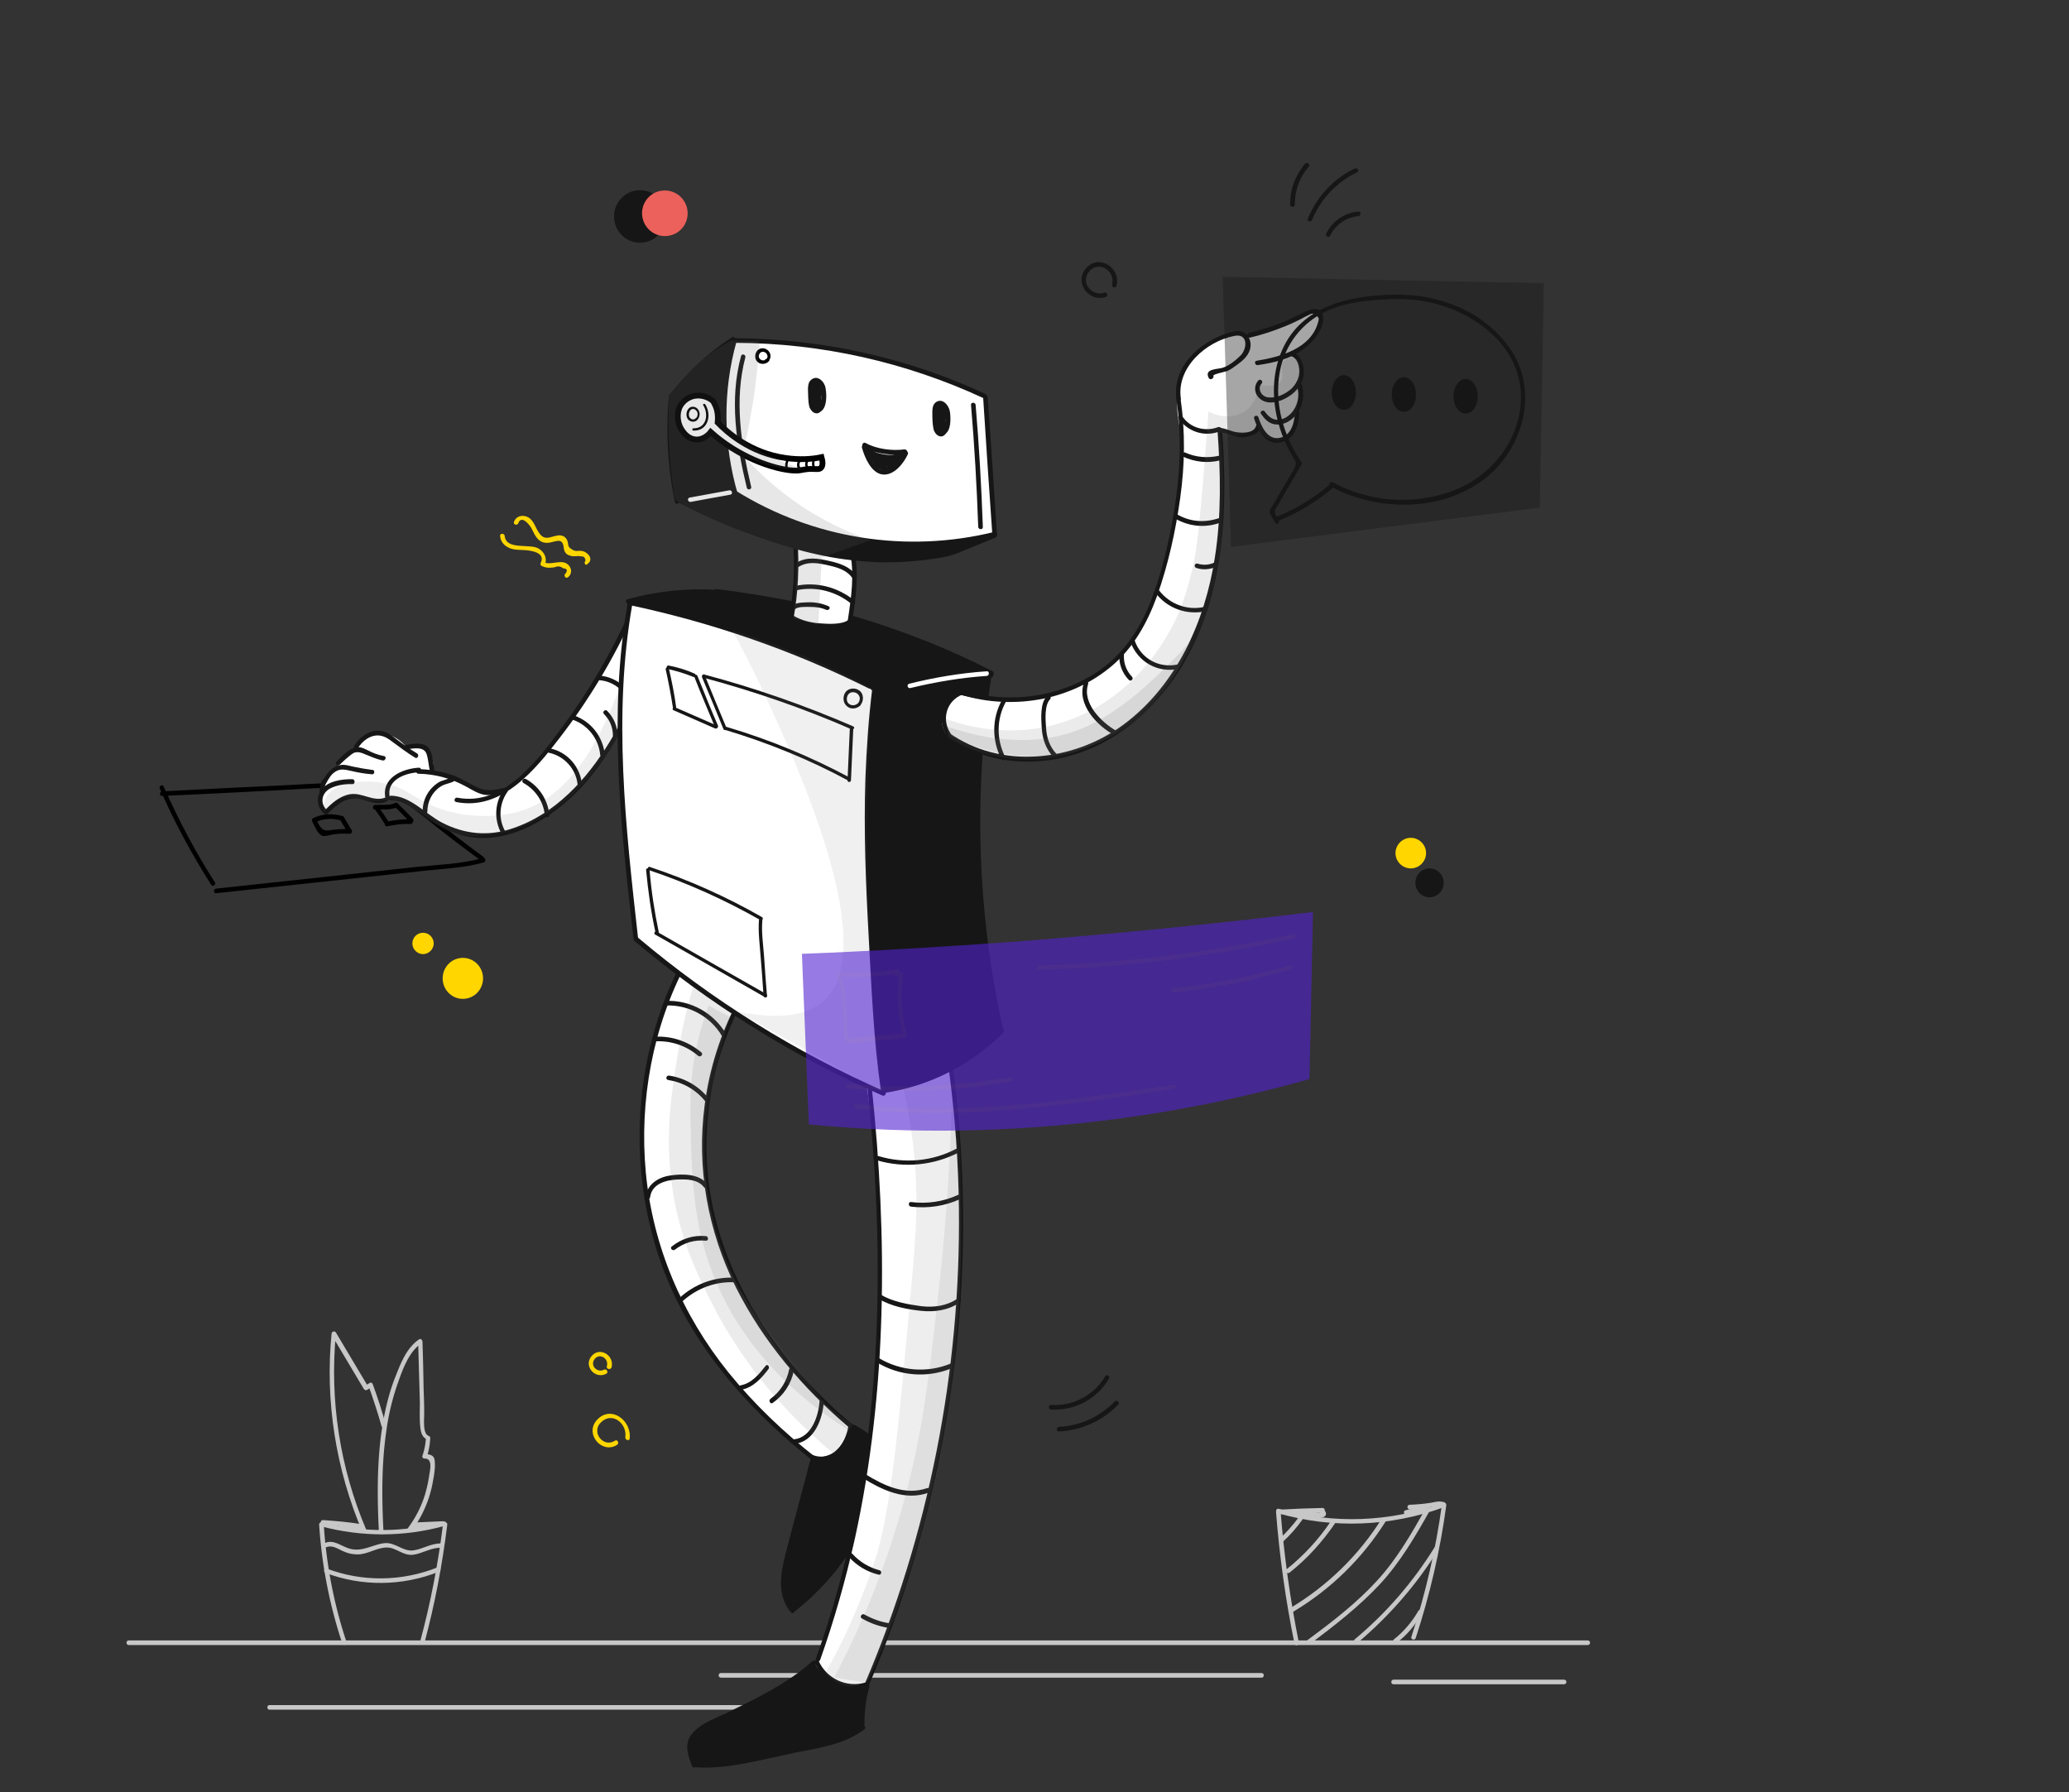 <svg version="1.1" id="Слой_1" xmlns="http://www.w3.org/2000/svg" x="0" y="0" viewBox="0 0 717 621" xml:space="preserve"><rect x="0" y="0" width="717" height="621" fill="#333333" stroke="none"/><style>.st0{fill:#c7c7c7}.st1{fill:#ffd600}.st2{fill:#161616}.st4{fill:#fff}.st5,.st6{opacity:.13;fill:#666;enable-background:new}.st6{opacity:.11}.st12,.st13{opacity:.3}.st13{fill:#ffd600;enable-background:new}</style><path class="st0" d="M550.2 570H44.6c-1 0-1-1.6 0-1.6h505.6c1.1 0 1.1 1.6 0 1.6zm-113 11.3H249.8c-1 0-1-1.6 0-1.6h187.4c1 0 1 1.6 0 1.6zm-163.4 11.1H93.4c-1 0-1-1.6 0-1.6h180.4c1 .1 1 1.6 0 1.6zm268.2-8.8h-59.1c-1 0-1-1.6 0-1.6H542c1.1 0 1.1 1.6 0 1.6zm-40.8-62c-2.1 15.6-5.7 31.1-10.6 46-.3.9-1.8.5-1.5-.4 4.9-15 8.5-30.4 10.6-46 .1-1 1.6-.6 1.5.4z"/><path class="st0" d="M500.5 522.2c-18.5 6.8-38.8 7.6-57.7 2.1-1-.3-.6-1.8.4-1.5 18.7 5.4 38.6 4.7 56.9-2.1 1-.3 1.4 1.2.4 1.5z"/><path class="st0" d="M443.8 523.9c1.2 15.2 3.3 30.3 6.3 45.2.2 1-1.3 1.4-1.5.4-3.1-15.1-5.2-30.3-6.4-45.6 0-1 1.5-1 1.6 0zM500 522c-1.8-.6-3.8.2-5.6.5-2 .3-3.9.4-5.9.5-1 0-1-1.6 0-1.6 2.5-.1 4.9-.3 7.4-.7 1.6-.3 3-.7 4.5-.2 1 .3.6 1.8-.4 1.5z"/><path class="st0" d="M458.4 524.1c-5.1.1-10.2.3-15.2.6-1 .1-1-1.5 0-1.6 5.1-.3 10.1-.5 15.2-.6.9 0 .9 1.6 0 1.6zm35.4-.8c-2.1.5-4.3 1-6.3 1.5-1 .3-1.4-1.3-.4-1.5 2.1-.5 4.3-1 6.3-1.5 1-.2 1.4 1.3.4 1.5z"/><path class="st0" d="M458.4 523.1c1.2.3 1.6 1.9.4 2.5-1.1.5-3.5-.1-4.7-.2-1.8-.1-3.6-.3-5.4-.4-1-.1-1-1.6 0-1.6 1.7.1 3.4.2 5 .4.8.1 1.6.1 2.3.2.4.1.8.1 1.1.1.7-.2.9 0 .8.6-.9-.3-.5-1.8.5-1.6zm34.4 35.9c-2.2 3.9-5.1 7.4-8.6 10.1-.8.6-1.9-.5-1.1-1.1 3.4-2.7 6.2-6 8.4-9.8.4-.9 1.7-.1 1.3.8zm5.6-22c-7.5 12.1-16.9 22.9-27.8 32.1-.8.6-1.9-.5-1.1-1.1 10.8-9 20.1-19.7 27.6-31.8.5-.8 1.8-.1 1.3.8zm-2.9-13.6c-5 8.9-10.2 17.8-17.1 25.3-7.3 7.9-16 14.6-24.5 21-.8.6-1.6-.8-.8-1.4 8.5-6.3 17.1-12.9 24.2-20.7 6.8-7.4 11.9-16.3 16.8-25 .6-.8 1.9 0 1.4.8zm-15.2 3.6c-8.1 12.9-19.1 23.7-32.2 31.5-.9.5-1.7-.8-.8-1.4 12.8-7.7 23.7-18.3 31.6-31 .6-.7 1.9.1 1.4.9zm-17.7.9c-4.4 6.4-9.6 12.2-15.7 17-.8.6-1.9-.5-1.1-1.1 6-4.8 11.2-10.4 15.4-16.7.6-.8 2 0 1.4.8zm-11.3-1.3c-2 2.8-4.2 5.3-6.7 7.6-.7.7-1.9-.4-1.1-1.1 2.4-2.2 4.6-4.7 6.5-7.3.5-.7 1.9 0 1.3.8zM155 528.3c-1.7 13.8-4.3 27.5-7.9 40.9-.3 1-1.8.6-1.5-.4 3.6-13.3 6.2-26.8 7.9-40.5.1-1 1.7-1 1.5 0z"/><path class="st0" d="M154.1 528.7c-14 3.9-28.7 3.9-42.7.2-1-.3-.6-1.8.4-1.5 13.7 3.7 28.2 3.7 41.9-.2 1-.3 1.4 1.2.4 1.5z"/><path class="st0" d="M112.2 528.3c.9 13.9 3.5 27.5 7.9 40.7.3.9-1.2 1.4-1.5.4-4.4-13.3-7.1-27.1-8-41.1-.1-1 1.5-1 1.6 0zm29 1.4c2.7-3.6 4.8-7.6 6.1-11.9.6-2.1 1.1-4.2 1.4-6.4.3-2 1.4-6.1-1.6-6-.5 0-.9-.5-.7-1 .7-2.1 1.1-4.1 1.2-6.3.2.3.4.5.6.7-1.5-.5-2.1-1.7-2.4-3.2-.5-3-.3-6.4-.3-9.5-.2-7.1-.4-14.2-.6-21.4.4.2.8.5 1.2.7-4.6 3.1-6.7 9.5-8.5 14.6a84.8 84.8 0 00-3.8 16.4c-1.6 11.4-1.5 22.9-.9 34.4.1 1-1.5 1-1.6 0-.6-12.2-.7-24.6 1.2-36.6 1-6 2.4-12 4.7-17.6 1.8-4.6 3.8-9.6 8-12.5.5-.4 1.1.1 1.2.7.2 5.4.3 10.9.4 16.3.1 2.7.2 5.4.2 8.2.1 1.7-.7 7.4 1.5 8.2.3.1.6.4.6.7-.1 2.3-.5 4.5-1.2 6.7-.3-.3-.5-.7-.7-1 1.6-.1 3.2.3 3.4 2 .4 2.7-.3 5.9-.8 8.6-1.2 5.9-3.7 11.3-7.3 16.2-.5.6-1.9-.2-1.3-1z"/><path class="st0" d="M132.2 494.1c-1.3-4.7-2.9-9.4-4.5-14 .4.2.8.3 1.1.5-.5.3-1 .7-1.6 1-.4.2-.8.1-1.1-.3-3.7-6.3-7.5-12.5-11.2-18.8.5-.2 1-.3 1.5-.4-2.2 23.1 1.4 46.5 10.5 67.9.4.9-.9 1.7-1.3.8-9.2-21.6-13-45.3-10.7-68.7.1-.7 1-1.1 1.5-.4 3.7 6.3 7.5 12.5 11.2 18.8-.4-.1-.7-.2-1.1-.3.5-.3 1-.7 1.6-1 .5-.3 1 0 1.1.5 1.7 4.6 3.2 9.3 4.5 14 .2.9-1.3 1.4-1.5.4zm21.2 34.6c-3 .1-5.9.3-8.8.4-1 .1-1-1.5 0-1.6 3-.1 5.9-.3 8.8-.4 1 0 1 1.6 0 1.6z"/><path class="st0" d="M146.2 529c-1 .4-2 .8-3.1.9-1 .2-1.4-1.4-.4-1.5.9-.2 1.9-.4 2.7-.8.9-.3 1.7 1 .8 1.4zm-21.4.6c-4.3-.6-8.6-1-12.9-1.3-1-.1-1-1.6 0-1.6 4.5.3 8.9.7 13.3 1.4 1 .1.5 1.7-.4 1.5z"/><path class="st0" d="M125.3 530.3c-2.3-.4-4.6-.6-7-.8-1-.1-1-1.6 0-1.6 2.5.2 4.9.5 7.4.8 1 .3.6 1.7-.4 1.6zm27.5 6c-3.4-.1-6.2 1.9-9.5 2.4-3.7.5-6-2.6-9.4-2.5-3.5.1-6.5 2.4-10 2.4-1.6 0-3.1-.3-4.5-.9-2.1-.8-4-2.5-6.3-1.6-.9.4-1.3-1.2-.4-1.5 3.2-1.3 5.8 1.4 8.8 2.1 4.3 1 7.6-1.5 11.7-2 3.8-.4 6.4 3 10.1 2.5 3.3-.5 6.2-2.5 9.6-2.4 1 0 1 1.6-.1 1.5zm-.7 8.3c-12.6 5-26.6 5.2-39.3.4-.9-.4-.5-1.9.4-1.5 12.4 4.7 26.1 4.5 38.4-.4 1.1-.4 1.5 1.1.5 1.5z"/><path d="M167.7 298.8c-6.9 2-14.4 2.2-21.4 3-8 .9-16 1.7-24 2.6l-47.4 5.1c-1 .1-1-1.5 0-1.6 15.5-1.7 30.9-3.3 46.4-5 7.6-.8 15.3-1.7 22.9-2.5 7.6-.8 15.7-1 23.1-3.1.9-.3 1.3 1.2.4 1.5zm-111-26.3c5.1 11.5 11 22.7 17.8 33.3.5.8-.8 1.6-1.3.8-6.8-10.7-12.8-21.8-17.8-33.3-.5-.9.9-1.7 1.3-.8z"/><path d="M166.7 298.2c-10.6-7.7-20.9-15.8-30.7-24.5-.8-.7.4-1.8 1.1-1.1 9.8 8.5 19.9 16.6 30.3 24.2.9.7.1 2.1-.7 1.4z"/><path d="M136.3 273.6c-13.2-1.6-26.5-.5-39.7.2-13.4.7-26.9 1.4-40.4 2-1 .1-1-1.5 0-1.6 13.4-.7 26.9-1.4 40.4-2 13.2-.7 26.6-1.7 39.7-.2 1 .1 1 1.7 0 1.6zm-16.9 9.9c.8 1.4 1.7 2.8 2.5 4.2.3.5-.1 1.2-.7 1.2-1.9-.1-3.7-.1-5.6.2-1 .1-2.8.8-3.9.5-1.7-.6-2.8-3.7-3.5-5-.5-.9.9-1.7 1.3-.8.5.9.9 2 1.6 2.8 1.1 1.3 2.1 1.3 3.7 1 2.1-.3 4.3-.4 6.4-.3-.2.4-.5.8-.7 1.2-.8-1.4-1.7-2.8-2.5-4.2-.5-.8.8-1.6 1.4-.8z"/><path d="M118.3 284.3c-3-.8-5.9-.8-8.8.5-.9.4-1.7-.9-.8-1.4 3.3-1.5 6.6-1.6 10.1-.6.9.2.5 1.8-.5 1.5zm24 1.2c-2.7-.1-5.4.2-8 .8-1 .3-1.4-1.3-.4-1.5 2.8-.7 5.6-1 8.5-.9.9.1.9 1.6-.1 1.6z"/><path d="M142 284.8c-1.7-1.8-3.4-3.6-5.2-5.2-.7-.7.4-1.8 1.1-1.1 1.8 1.7 3.5 3.4 5.2 5.2.6.7-.4 1.9-1.1 1.1z"/><path d="M137.8 279.6c-2.3 1.2-5.2.8-7.8.9-1 .1-1-1.5 0-1.6 2.1-.1 5 .3 7-.7.9-.3 1.7 1 .8 1.4z"/><path d="M131.1 279.5c1.2 1.7 2.5 3.5 3.6 5.3.5.8-.8 1.6-1.3.8-1.1-1.8-2.3-3.6-3.6-5.3-.6-.8.8-1.6 1.3-.8z"/><path class="st1" d="M160.4 346.1c-3.9 0-7-3.2-7-7.1s3.1-7.1 7-7.1 7 3.2 7 7.1-3.1 7.1-7 7.1zm-13.8-15.5c-2 0-3.7-1.7-3.7-3.7s1.6-3.7 3.7-3.7 3.7 1.7 3.7 3.7-1.7 3.7-3.7 3.7z"/><path class="st2" d="M221.8 84.1c-5 0-9-4.1-9-9.1s4-9.1 9-9.1 9 4.1 9 9.1c0 5.1-4.1 9.1-9 9.1zm273.6 226.8c-2.7 0-4.9-2.2-4.9-5s2.2-5 4.9-5 4.9 2.2 4.9 5-2.2 5-4.9 5z"/><path class="st1" d="M488.9 300.9c-2.9 0-5.3-2.4-5.3-5.3s2.4-5.3 5.3-5.3 5.3 2.4 5.3 5.3-2.4 5.3-5.3 5.3z"/><path d="M230.4 81.8c-4.4 0-7.9-3.6-7.9-7.9 0-4.4 3.5-7.9 7.9-7.9s7.9 3.6 7.9 7.9c0 4.4-3.5 7.9-7.9 7.9z" fill="#ec615b"/><path class="st1" d="M202.9 194.3c-.1-1.1-.6-1.6-1.5-1.5-.5-.1-1-.2-1.5-.1-.6 0-1.1.1-1.7 0-.8-.2-1.6-.4-2.1-1-.6-.7-.7-1.5-.8-2.4-.5-2.8-2.4-1.8-4.3-1.4-2 .5-3.7.1-5-1.6-.7-.9-1.2-2-1.7-3-.6-1.3-3.6-5.1-4.7-2-.3.9-1.8.5-1.5-.4.8-2.5 3.8-2.7 5.6-1.2 1.6 1.4 2 3.6 3.3 5.2 2.1 2.9 4.4.5 7.1.6 1.1.1 1.9.6 2.4 1.6.7 1.5-.1 2.2 1.6 3.2 1.5 1 1.9.4 3.5.6 2.1.3 4.3 2.9 2 4.5-.7.9-1.4-.5-.7-1.1zm-6.9 4.4c.8-1.1.5-1.7-.9-1.8-.8-.7-1.8-.8-2.7-.4-.5.1-1 .2-1.5.2-1.2.1-2.1-.1-3.2-.6-.4-.2-.5-.7-.3-1.1 1.8-3.7-3.8-4.3-5.8-4.4-1.6-.1-3.2 0-4.8-.6-2-.8-3.3-2.2-3.5-4.3-.1-1 1.5-1 1.6 0 .5 5.1 8.8 2.5 11.8 4.4 2.1 1.3 3.1 3.6 2 5.8-.1-.4-.2-.7-.3-1.1 2.6 1.3 6.6-1.5 8.8 1.2 1.1 1.3.9 3.2-.5 4.1-.8.5-1.5-.9-.7-1.4z"/><path class="st2" d="M385.4 98.6c1.2-4.6-4.4-8.4-7.8-4.7-3.5 3.8.7 9 5.2 7.5.9-.3 1.3 1.2.4 1.5-6 2-11.2-5.3-6.7-10.1 4.5-4.9 12 .1 10.4 6.2-.2 1-1.7.6-1.5-.4zm-1.1 379.1c-4.1 7.1-12 11.2-20.1 10.7-1-.1-1-1.6 0-1.6 7.6.5 14.9-3.3 18.8-9.9.5-.9 1.8-.1 1.3.8zm3.2 9c-5.4 5.6-12.7 8.9-20.5 9.3-1 .1-1-1.5 0-1.6 7.4-.4 14.2-3.5 19.4-8.9.6-.6 1.8.5 1.1 1.2zm83.2-411.8c-4.3.4-7.9 3-9.8 6.8-.5.9-1.8.1-1.3-.8 2.2-4.3 6.3-7.2 11.2-7.6.9-.1.9 1.5-.1 1.6zm-.4-15.2c-7.1 3.4-12.6 9.2-15.6 16.5-.4.9-1.9.5-1.5-.4 3.2-7.7 8.9-13.9 16.3-17.4.9-.4 1.7.9.8 1.3zm-16.8-1.9c-3.2 3.7-4.8 8.2-4.8 13.1 0 1-1.6 1-1.6 0-.1-5.3 1.8-10.2 5.2-14.2.8-.7 1.9.4 1.2 1.1z"/><path class="st1" d="M216.7 498c.7-4.7-4.5-9-8.4-5.2-3.6 3.4.8 9 4.8 6.4.8-.6 1.6.8.8 1.4-5.2 3.4-11.3-3.6-7.2-8.4 4.8-5.6 12.3-.1 11.5 6.3-.1.9-1.6.5-1.5-.5zm-6.4-24.6c.8-2.7-2.6-4.8-4.3-2.4-1.6 2.2 1 4.8 3.3 3.6.9-.5 1.7.9.8 1.4-3.8 2-7.9-2.5-5.2-6 2.8-3.6 8.2-.4 7 3.9-.4.8-1.9.5-1.6-.5z"/><path class="st2" d="M293.6 494c1.7.1 2.9.9 5.2 2.6 2.7 1.9 6 4.8 9.1 8.8-1.2 5.3-3 11.3-5.9 17.7-7.8 17.5-19.5 28.7-27.3 35-1.1-1.3-2.6-3.4-3.3-6.2-.9-3.9.1-7.2.7-8.8 1.9-6.2 3.2-12.6 4.9-19 3.5-13.1 1.7-14.6 5.2-20.6 1-1.9 5.7-10 11.4-9.5z"/><path class="st4" d="M256.2 346c-1.9 3.8-4.1 8.8-6.2 15.1-5.1 15.3-5.7 27.9-5.9 32.1-.2 5.2-.3 20.5 5.9 38.9 7 20.9 18.1 34.3 25.4 42.9 7.2 8.5 14.2 14.8 19.2 19 0 1.3-.2 3.6-1.6 5.9-3.4 5.3-10.3 5.2-10.7 5.2-4.2-3-9.4-7-14.9-12.1-9.5-8.8-15.7-16.7-18.2-20-4.2-5.5-11.8-15.8-17.8-31.1-6.6-16.6-8.4-31.6-8.8-41.9-.4-11.2.8-19.2 2.6-30.4 2.9-18.5 6.5-25.9 9.1-30.4 2.4-4.1 4.8-7.2 6.5-9.1 5 5.2 10.2 10.5 15.4 15.9z"/><path class="st2" d="M256.7 348.1c-10.4 20-14.2 43.4-10.5 65.8 3.4 20.4 12.9 39.3 25.5 55.4 7 8.9 14.9 16.9 23.6 24.2.8.6-.4 1.8-1.1 1.1-15.9-13.5-29.7-29.7-39.1-48.4-9.8-19.6-13.8-41.5-10.9-63.3 1.6-12.4 5.4-24.5 11.2-35.5.4-1 1.7-.2 1.3.7z"/><path class="st2" d="M237.9 333.7c-11.7 22.1-16.4 47.6-14.1 72.5 2.4 25.6 12.6 49.4 28.6 69.3 8.9 11 19.2 20.8 30.3 29.5.8.6-.3 1.7-1.1 1.1-20.1-15.9-38.1-35.5-48.8-59.2-10.3-22.8-13.4-48.8-9.6-73.5 2.2-14.2 6.6-27.9 13.3-40.5.6-.9 1.9-.1 1.4.8z"/><path class="st2" d="M295.6 493.9c-.9 7.1-6.6 14.7-14.5 11.7-.9-.4-.5-1.9.4-1.5 6.8 2.7 11.7-4 12.5-10.1.2-1.1 1.7-1.1 1.6-.1z"/><path class="st2" d="M296.1 493.7c5 2.6 9.1 6.3 12.3 10.9.6.8-.8 1.6-1.3.8-3.1-4.4-7.1-7.9-11.7-10.4-1-.4-.2-1.7.7-1.3z"/><path class="st2" d="M308.2 506.1c-4.8 20.5-16.2 39.2-32.7 52.2-.8.6-1.9-.5-1.1-1.1 16.3-12.9 27.6-31.2 32.3-51.5.3-1 1.8-.6 1.5.4z"/><path class="st2" d="M282.5 505.8c-2.3 8.7-4.6 17.3-6.9 26-2.1 7.9-6.5 18.6-.4 25.8.7.8-.5 1.9-1.1 1.1-5.7-6.7-3.1-15.7-1.1-23.3 2.6-10 5.3-20 8-30 .3-1 1.8-.6 1.5.4zM250.2 359c-4-6.8-11.5-10.9-19.4-10.6-1 .1-1-1.5 0-1.6 8.5-.3 16.4 4.1 20.8 11.4.5.9-.8 1.7-1.4.8zm-5.8 22.6c-3.3-4.1-7.8-6.6-12.9-7.4-1-.2-.6-1.7.4-1.5 5.4.8 10.2 3.6 13.6 7.8.6.8-.4 1.9-1.1 1.1zm-2.5-15.8c-4.1-3.5-9.3-5.2-14.6-5-1 .1-1-1.5 0-1.6 5.8-.2 11.3 1.7 15.8 5.5.7.7-.4 1.8-1.2 1.1zm2 45.5c-2.2-2.8-6.1-2.7-9.3-2.6-3.9.2-8.7 1.5-9.3 6.1-.1 1-1.7 1-1.6 0 .6-4.5 4.4-6.9 8.6-7.5 4-.6 9.9-.7 12.7 2.9.6.8-.5 2-1.1 1.1zm41.6 74.3c-.4 6.1-3.3 14-10.2 14.7-1 .1-1-1.5 0-1.6 5.9-.7 8.4-8.1 8.7-13.2 0-.9 1.6-.9 1.5.1zm-10.4-10.7c-.9 4.6-3.5 8.5-7.3 11.2-.8.6-1.6-.8-.8-1.4 3.4-2.5 5.7-6.1 6.5-10.3.3-.9 1.8-.5 1.6.5zm-8.8-.5c-2.4 3.1-5.2 6.3-9.2 7.1-1 .2-1.4-1.3-.4-1.5 3.8-.7 6.3-3.8 8.6-6.7.6-.9 1.6.3 1 1.1zm-11.8-30.1c-6.7-.3-13 2.1-18 6.6-.7.7-1.9-.4-1.1-1.1 5.2-4.8 12-7.4 19.1-7.1 1 .1 1 1.7 0 1.6zm-9.9-14.4c-3.9-.4-7.6.7-10.7 3.1-.8.6-1.9-.5-1.1-1.1 3.4-2.7 7.5-4 11.8-3.6 1 .1 1 1.7 0 1.6z"/><path class="st5" d="M241.5 337.8c-2.2 6.7-4.8 16.3-6.7 27.9-1.9 11.8-4.5 27-1.9 45.3 2.5 18.1 8.9 30.8 13.5 40 12.1 24 28.6 41.2 42.7 52.8 2.1-3.4 4.3-6.8 6.4-10.2-4.1-2.6-9.9-6.7-15.7-12.8-5.6-5.8-8.9-10.9-13.9-18.5-6.2-9.6-9.5-14.7-12.7-21.9-8-18-8.9-34-9-38.1-.5-13.2 1.9-23.3 4.5-34.3 1.9-7.9 3.9-14.5 5.6-19.2-4.3-3.7-8.6-7.3-12.8-11z"/><path class="st5" d="M245.6 348.4c-1.1 2.9-2.5 7-3.7 12.1-2 8.3-2.8 16.5-2.6 26.4.3 18.7.6 35.9 7.5 53.9 11.7 30.7 36.2 47.9 47.9 55.1-5.5-5.9-13.1-14.4-21.3-25.3-10.1-13.1-15-19.7-19.1-27.9-13.9-28.2-10.2-56.1-9-63.8 1.8-11.3 5.1-20.3 7.9-26.4-2.6-1.3-5.1-2.7-7.6-4.1z"/><path class="st4" d="M327 358.7c2.2 2.5 2.1 5.4 2.9 16.4 1.2 15.9 1.7 12.6 2.3 23.3 2 34.3-1 64.5-1 64.5-.9 9.3-4 37.9-12.7 67.8-4.5 15.4-12 36.7-12.3 37.6-2.2 6.3-4.2 11.5-5.5 15.1-.3.2-8.2 4.7-14 1-.9-.6-3.3-2.2-3.9-5.2-.5-2.5.6-4.5 1-5.2 1.7-5.2 4.2-13 6.8-22.6 4.4-16 10.8-40 13.3-71 .9-11.9.9-20.3 1-34.7 0-13.7 0-29.1-2-48.8-.9-9.4-2.5-22.2-5.5-37.3 7.5-2.9 23.5-7.8 29.6-.9z"/><path class="st2" d="M300.9 584.4c-.8 2-1.7 4.9-1.9 8.3-.3 2.7-.1 5 .2 6.8-4.4 2.5-8 3.8-10.7 4.5-1.7.5-3.4.9-6.5 1.6-3.5.8-6.2 1.4-7.3 1.6-10.9 2.3-16.4 3.4-22.8 3.9-2.6.2-6.5.4-11.3.2-.9-1.5-2.8-5-1.6-8.3.9-2.6 3.3-3.9 7.5-6 8.8-4.5 13.2-6.8 13.3-6.8 5.4-2.1 13-6.1 22.5-13.9.8 1.4 2.9 4.6 7 6.7 5.1 2.8 10.2 1.7 11.6 1.4z"/><path class="st2" d="M330.4 371.3c7.3 56.2 2.7 113.9-13.3 168.2-4.5 15.2-9.9 30.2-16.1 44.7-.4.9-1.7.1-1.3-.8 22.2-51.9 33.3-108.4 32.6-164.9-.2-15.8-1.3-31.6-3.4-47.3-.1-.9 1.4-.9 1.5.1zm-28.3 5.4c5.5 51.9 5.4 105-5.8 156.2-3.2 14.4-7.2 28.5-12.1 42.3-.4.9-1.9.5-1.5-.4 17.7-49.1 23-101.9 21.1-153.9-.5-14.7-1.7-29.5-3.2-44.2-.1-1 1.4-1 1.5 0z"/><path class="st2" d="M300.2 584.5c-7 2.1-14.8-1.4-17.8-8.2-.4-.9.9-1.7 1.3-.8 2.7 6.1 9.7 9.4 16.1 7.5 1-.3 1.4 1.2.4 1.5z"/><path class="st2" d="M301.3 584.4c-1.2 4.3-1.8 8.7-1.7 13.1 0 1-1.6 1-1.6 0-.1-4.6.5-9.1 1.7-13.5.3-1 1.8-.6 1.6.4z"/><path class="st2" d="M299.6 599.1c-7.3 5.8-17.3 6.7-26 8.6-10.5 2.2-21.3 5.3-32.2 4.7-1-.1-1-1.6 0-1.6 10.4.6 20.6-2.2 30.8-4.4 8.7-1.8 19.1-2.7 26.4-8.4.7-.6 1.8.5 1 1.1z"/><path class="st2" d="M282.5 576.7c-6.8 6.3-14.9 10.7-23.2 14.8-4.2 2.1-8.4 4.1-12.6 6.2-2.1 1-4.3 2.1-5.8 4-2.3 2.9-1 6.5.3 9.6.4.9-.9 1.7-1.3.8-1.6-3.9-3-8.2.2-11.7 3.2-3.6 8.8-5.4 13-7.5 10-4.9 20.1-9.8 28.4-17.3.6-.7 1.7.4 1 1.1zm49.8-177.4c-8.7 4.5-18.8 5.5-28.2 2.8-.9-.3-.6-1.8.4-1.5 9 2.7 18.7 1.8 27-2.6.9-.5 1.7.9.8 1.3zm.6 16.1c-5.4 2.5-11.2 3.4-17.2 2.7-1-.1-1-1.7 0-1.6 5.6.7 11.2-.1 16.4-2.5.9-.4 1.7 1 .8 1.4zm-.3 35.9c-3.9 2.7-8.7 3.4-13.4 2.9-4.8-.5-10.6-1.6-14.7-4.2-.8-.5-.1-1.9.8-1.4 3.8 2.4 9.5 3.4 14 4 4.4.5 8.9-.1 12.6-2.7.8-.5 1.5.8.7 1.4zm-2.8 22.8c-8.5 3.5-18.2 2.7-26-2.1-.9-.5-.1-1.9.8-1.4 7.6 4.5 16.7 5.2 24.8 1.9.9-.3 1.2 1.2.4 1.6zm-8 43.1c-8 2.9-15.9-.8-22.7-5-.8-.5-.1-1.9.8-1.4 6.5 4 13.8 7.5 21.5 4.8.9-.2 1.4 1.3.4 1.6zm-26.5 21.1c2.6 2.9 5.8 4.8 9.5 5.8 1 .3.6 1.8-.4 1.5-4-1-7.5-3.1-10.2-6.1-.6-.8.4-1.9 1.1-1.2zm12.9 25.8c-3.4-.5-6.5-1.6-9.5-3.3-.9-.5-.1-1.8.8-1.4 2.9 1.6 5.9 2.7 9.1 3.1 1 .2.6 1.8-.4 1.6z"/><path class="st6" d="M310.4 366.2c2 7.1 4.5 17.5 6 30.2 2.1 18.1 1 31.6-.4 47.1-4.8 53.5-7.3 80.6-13.1 98.1-5.6 16.7-12.1 29.7-16.9 38.1.2.3 4.7 5.6 10.5 4.5 2.1-.4 3.6-1.5 4.5-2.2 4.1-9.4 9.5-22.7 14.6-39.3 4.3-13.7 17.1-57.7 17.6-117.7.1-14.8-.5-34.5-3.4-57.7-6.4-.4-12.9-.8-19.4-1.1z"/><path class="st6" d="M329.9 379.7c-.7 28.3-2.8 52.2-4.9 70.2-3.5 31.3-6.1 52.8-14.6 80-6.8 22-15 39.4-21.3 51.3 3.7.6 7.5 1.3 11.3 1.9 3.6-7.7 7-15.7 10.1-24.1 24.7-66 25.4-129.5 19.4-179.3z"/><path class="st4" d="M225.6 213.5c1 .7 2.3 2.5 1.7 8.7-1 8.8-4.7 15.3-4.9 15.7-13.7 24.3-10.5 21.5-14.8 26.9-5.1 6.4-12.2 15.5-24.9 21.1-5.4 2.4-12.8 5.7-21 3.5-7-1.8-12.3-5.8-12.3-5.8-2-1.5-4.1-3.4-8-5.4-2.2-1.2-4.2-1.8-5.6-2.3-.9.5-2.3 1.1-4.1 1.3-2.7.2-3.5-1-6.4-1.3-.4-.1-3.8-.3-7 1.5-3.3 1.8-3.9 4.3-5.3 3.9-1.5-.4-2-3.6-2.1-5.2-.1-2.4.9-4.2 1.5-5.2 1.3-2.5 3.3-4 4.5-4.8.2-.8.8-2.6 2.3-4.1 1.8-1.9 3.9-2.5 4.7-2.7.2-.8.5-2 1.5-3.1 2.5-2.8 6.8-2 8-1.9 4.1.7 6.6 3.6 7.4 4.5.5-.3 1.9-1 3.7-.8 2.3.3 3.6 2 4.1 2.7 2.1 2.7 1.6 6 1.5 6.6 3.4.4 6 1.3 7.6 2.1 3.2 1.5 4.2 3 7.2 4.1 1.5.6 4.1 1.5 7.2 1 2.7-.4 4.6-1.7 5.8-2.5 9.1-6.5 14.6-14.9 14.6-14.9 15.6-23.7 14.1-20.4 15.6-23.4 5.1-9.8 8.6-19.8 14.4-20.9.3.1 1.9-.2 3.1.7z"/><path class="st2" d="M219.5 213.1c-6.8 15.1-15.4 29.4-25.5 42.5-8.6 11.2-20.1 25.4-35.9 22.3-1-.2-.6-1.7.4-1.5 16.2 3.1 28.1-13.3 36.5-24.7 9.1-12.2 16.8-25.5 23.1-39.4.5-.9 1.8-.1 1.4.8z"/><path class="st2" d="M174.7 274.7c-2.2.5-4.5 1-6.8.7-2.2-.4-4.1-1.6-6.1-2.7-5.2-2.9-10.8-4.5-16.8-4.6-1 0-1-1.6 0-1.6 4.7.1 9.3 1 13.6 2.8 2.1.9 4 2.1 6.1 3.2 3.2 1.7 6.1 1.5 9.5.6 1-.2 1.4 1.3.5 1.6z"/><path class="st2" d="M225.4 232.8c-7 14.9-14.1 30.2-25.8 41.9-10.3 10.2-25.5 18.9-40.3 14.5-4-1.2-7.7-3.1-11.2-5.4-3.9-2.6-7.7-6.5-12.6-6.5-1 0-1-1.6 0-1.6 6.7.1 11.9 6.3 17.6 9.3 7.9 4.1 16.2 4.9 24.6 2 14.7-4.9 25.7-17 33.6-30 4.9-8 8.9-16.5 12.8-25 .4-.9 1.8-.1 1.3.8z"/><path class="st2" d="M145.2 267.6c-4.7.2-11.5 2.6-10.1 8.7.2 1-1.3 1.4-1.5.4-1.6-7.2 5.9-10.4 11.6-10.7 1 0 1 1.6 0 1.6zm3.7-.8c-.4-1.9-.5-3.9-1.1-5.6-.9-2.6-4.5-1.9-6.6-1.6-1 .2-1.4-1.4-.4-1.5 2.2-.4 5.6-1 7.4.7 1.8 1.7 1.8 5.3 2.3 7.6.1 1-1.4 1.4-1.6.4z"/><path class="st2" d="M143.8 262.5c-2.8-1.7-5.4-3.7-8-5.6-1.9-1.5-3.9-2.5-6.4-1.9-2.3.6-4 2.2-5.3 4.1-.6.8-1.9.1-1.3-.8 2.1-3.2 5.5-5.7 9.5-5 2.1.4 3.6 1.7 5.2 2.9 2.3 1.8 4.6 3.4 7.1 4.9.8.6 0 2-.8 1.4z"/><path class="st2" d="M132.6 263.5c-2.3-.5-4.2-1.4-6.2-2.2-1.1-.5-2.4-.9-3.6-.5-.7.3-1.3.8-1.9 1.3-1.1.9-2.2 1.9-3.2 2.9-.7.7-1.8-.4-1.1-1.1 1.8-1.8 4.6-4.9 7.4-5 1.2-.1 2.2.5 3.3 1 1.9 1 3.7 1.7 5.9 2.1.8.2.4 1.7-.6 1.5z"/><path class="st2" d="M129 268.3c-2.5-.2-4.9-.6-7.4-1.2-1.9-.4-3.7-.9-5.4.3-1.5.9-2.3 2.5-3.2 4-.5.8-1.9.1-1.3-.8 1.5-2.4 3.2-5 6.2-5.5 1.5-.3 2.9.2 4.3.5 2.3.5 4.6.9 7 1.2.7 0 .7 1.5-.2 1.5zm4.8 9.5c-3.2 1.2-5.9-.2-9-.9-4.7-1.1-8 1.9-11.2 5-.7.7-1.8-.4-1.1-1.1 2.5-2.5 5.2-5 8.8-5.6 4.2-.7 8 2.7 12.1 1.2 1-.5 1.4 1 .4 1.4z"/><path class="st2" d="M122.2 271.7c-2.6-.1-5.4.3-7.8 1.5-3.1 1.7-3.6 5.4-.9 7.7.8.6-.3 1.7-1.1 1.1-2.4-2-3.1-5.6-1.1-8.3 2.3-3.1 7.3-3.8 10.9-3.7.9.1.9 1.7 0 1.7z"/><path class="st2" d="M113.1 271.1c-.5 1-.7 2-.8 3.1-.1 1-1.6 1-1.6 0 .1-1.4.4-2.7 1-3.9.5-.9 1.9-.1 1.4.8zm105.3-26.3c-1.2-5-5.5-8.7-10.6-9.1-1-.1-1-1.7 0-1.6 5.8.5 10.7 4.5 12.1 10.2.2 1.1-1.3 1.5-1.5.5zm-6 10.1c0-2.9-1.1-5.5-3.1-7.5-.7-.7.4-1.8 1.1-1.1 2.3 2.3 3.6 5.4 3.6 8.7-.1.9-1.6.9-1.6-.1zm-4.4 6.7c-.5-5.6-4.3-10.4-9.5-12.2-.9-.3-.5-1.8.4-1.5 6 2.1 10.1 7.4 10.7 13.7 0 1-1.5 1-1.6 0zm-7.8 10.6c-.4-5.6-4.6-10.3-10.1-11.4-1-.2-.6-1.7.4-1.5 6.2 1.2 10.8 6.6 11.2 12.9.1 1-1.5 1-1.5 0zm-11.4 10.2c-.5-4.8-3.3-8.8-7.4-11.1-.9-.5-.1-1.8.8-1.4 4.7 2.6 7.6 7.2 8.2 12.5.1 1-1.5 1-1.6 0zm-12.9-8.1c-2.9 4.1-3.3 9.4-.8 13.8.5.9-.8 1.7-1.3.8-2.7-4.9-2.4-10.8.8-15.4.5-.8 1.8 0 1.3.8zm-18-4.6c-.2.8-.5 1-1.2 1.3-1.5.6-2.8.7-4.1 1.6-2.9 1.9-4.5 5.2-4.5 8.6 0 1-1.6 1-1.6 0-.1-2.8.9-5.5 2.7-7.7.9-1 1.9-1.9 3.1-2.6.5-.3 4.1-1.3 4.1-1.6.2-1.1 1.7-.6 1.5.4z"/><path class="st6" d="M222 220.9c-2.7-.2-4.4 10.8-9.3 22.6-4.2 9.9-13.3 31.4-31.9 37.4-9.4 3-23 2.6-33.7-3-4.8-2.5-7.3-5.1-13.5-6.4-7-1.5-17.6-1-20.6 4.9-.9 1.7-.9 3.5-.7 4.9 2.9-3.6 5.5-4.7 7.5-4.9 2.7-.4 4.3.8 8.2 1.1 3.1.2 5.8-.3 7.5-.7 2.8 1 7 2.8 11.6 5.6 4.4 2.8 5.4 4.2 8.6 5.6 5.4 2.4 10.6 1.7 15 1.1 10.7-1.5 18.2-6.5 21.7-9 3.1-2.2 7.9-6 14.2-14 5.5-7 13.2-18.3 19.1-34.7-.6-4.9-1.8-10.4-3.7-10.5z"/><path class="st2" d="M343.6 233.7c-.6 3.2-1.4 7.6-2.2 12.8-.5 3.3-2.3 16.5-2.4 35.1-.2 19.9 1.6 36.9 3.5 49.9 1.6 10.8 3.6 19.8 5.1 26.4-4.1 3.9-10.7 9.4-20 13.6-8.9 4.1-16.9 5.6-22.5 6.3-19.9-31.4-34.9-54.6-44.1-68.6-20.8-31.8-35.2-53.3-41.1-86.4-1.1-6-1.6-11-1.9-14.4 7-1.8 17.1-3.7 29.5-3.3 2.1.1 7.4.3 17.8 2.2 11 1.9 25.3 5.2 41.7 10.9 10.1 3.5 22.6 8.4 36.6 15.5z"/><path class="st4" d="M302.5 238.5c-.5 4.5-1.1 10.5-1.5 17.7-.5 8.8-.5 15.7-.5 20.8.1 21 1.3 41.7 1.5 45.6.9 14.9 2.1 33.8 3.8 55.8-9.9-4-17.8-7.9-23.3-10.8-19.9-10.3-34.2-20.8-44.2-28.2-7.8-5.8-14.1-10.9-18.3-14.3-1.1-11.1-1.9-20.6-2.5-28.2-.8-9.6-1.5-18.8-2-30.9-.3-7.2-.5-10.9-.5-15.9-.1-16.9 1.3-28.2 1.8-31.7.5-4.1 1.1-7.4 1.5-9.7 13.9 2.7 30 6.8 47.5 13.3 13.8 5.1 26.1 10.8 36.7 16.5z"/><path class="st2" d="M343.2 234c-29.9-15.2-61.8-24.1-94.9-28.3-1-.1-1-1.7 0-1.6 16.8 2.1 33.5 5.2 49.7 10 15.8 4.8 31.2 10.9 46 18.5.9.5.1 1.9-.8 1.4z"/><path class="st2" d="M343.5 234.7c-7-.4-14 .7-20.9 1.7-6.6.9-13.3 1.8-20 2.8-1 .2-1.4-1.4-.4-1.5 7-1 14-1.9 21-2.9 6.7-.9 13.5-1.9 20.3-1.6 1 0 1 1.5 0 1.5zM249.1 206c-10.5-.7-21 .4-31.2 3.1-1 .3-1.4-1.3-.4-1.5 10.3-2.8 21-3.9 31.6-3.2 1 .2 1 1.7 0 1.6z"/><path class="st2" d="M301.2 238.6c-26.4-13.2-54.4-22.9-83.3-29-1-.2-.6-1.7.4-1.5 29 6.1 57.1 15.9 83.7 29.1.9.5.1 1.8-.8 1.4z"/><path class="st2" d="M303.9 238.4c-4.5 35.8-2.3 71.9 0 107.7.7 10.6 1.3 21.1 2.9 31.6.2 1-1.3 1.4-1.5.4-2.6-17.9-3.3-36.1-4.3-54.1-1-18.1-1.7-36.3-1.1-54.4.4-10.4 1.1-20.9 2.4-31.2.2-1 1.7-1 1.6 0zm39.8-4.9c-6.4 40.8-5.1 82.7 3.9 123 .2 1-1.3 1.4-1.5.4-9.1-40.6-10.4-82.7-3.9-123.9.2-.9 1.7-.5 1.5.5z"/><path class="st2" d="M347.8 357.7c-11.2 11.3-25.8 18.7-41.4 21-1 .2-1.4-1.4-.4-1.5 15.4-2.3 29.7-9.5 40.8-20.6.7-.6 1.7.5 1 1.1zM219.1 209.5c-6.7 38.2-2.3 77.1 2 115.4.1 1-1.5 1-1.6 0-4.4-38.4-8.7-77.4-2-115.8.2-1 1.7-.6 1.6.4z"/><path class="st2" d="M221 324.8c25.8 21.8 54.7 39.8 85.6 53.4.9.4.1 1.8-.8 1.4-31-13.6-60-31.7-86-53.6-.6-.8.5-1.9 1.2-1.2zm76-80.8c.9-.7 1.3-2.1.6-3.1-.6-1-2.2-1.4-3.2-.7-.9.6-1.2 2.1-.7 3.1.8 1.3 2.5 1.4 3.6.4.6-.5 1.4.3.8.8-1.5 1.3-3.7 1.4-5-.2-1.2-1.4-1-3.8.4-5 1.4-1.1 3.6-.9 4.8.4 1.2 1.5.9 3.8-.5 5-.6.6-1.4-.2-.8-.7zm-1.3 8.5c-.3 6-.5 11.9-.8 17.9-.1.7-1.2.8-1.2 0 .3-6 .5-11.9.8-17.9.1-.8 1.3-.8 1.2 0z"/><path class="st2" d="M295.1 252.7c-16.7-7.3-33.9-13.2-51.4-17.9-.7-.2-.4-1.3.3-1.1 17.6 4.7 34.9 10.7 51.7 18 .7.3.1 1.3-.6 1zm-1.1 17.8c-13.5-7.3-27.8-13.1-42.4-17.5-.7-.2-.4-1.4.3-1.1 14.8 4.4 29.1 10.3 42.7 17.6.6.3 0 1.3-.6 1z"/><path class="st2" d="M244.4 234.4c2.4 6 4.9 11.9 7.4 17.9.3.7-.8 1-1.1.3-2.4-6-4.9-11.9-7.4-17.9-.3-.6.9-1 1.1-.3zm-2.7-.2c2.3 5.7 4.6 11.5 7.1 17.2.3.7-.7 1.3-1 .6-2.4-5.8-4.9-11.6-7.2-17.5-.4-.7.8-1 1.1-.3z"/><path class="st2" d="M247.8 252.4l-14.4-6.3c-.7-.3-.1-1.3.6-1l14.4 6.3c.6.3.1 1.3-.6 1zm-7.4-17.8c-2.9-1.2-5.9-2.1-9-2.8-.7-.2-.4-1.3.3-1.2 3.1.6 6.1 1.5 9 2.8.7.3.4 1.4-.3 1.2z"/><path class="st2" d="M231.8 231.7c1 4.3 1.9 8.7 2.5 13.2.1.7-1 1-1.1.3-.7-4.4-1.5-8.8-2.5-13.2-.2-.7 1-1 1.1-.3zm-4.2 91.1c12.6 7.2 25.2 14.4 37.9 21.6.7.4.1 1.4-.6 1-12.6-7.2-25.2-14.4-37.9-21.6-.6-.4 0-1.3.6-1z"/><path class="st2" d="M264.2 318.8c-.4 4.2.3 8.5.6 12.8.3 4.5.6 9 1 13.5.1.7-1.1.7-1.2 0-.3-4.5-.6-9-1-13.5-.3-4.2-.9-8.5-.6-12.8.1-.7 1.3-.7 1.2 0z"/><path class="st2" d="M263.5 318.8c-12.3-7-25.2-12.8-38.6-17.3-.7-.3-.4-1.4.3-1.1 13.5 4.5 26.5 10.3 38.9 17.4.6.3 0 1.4-.6 1z"/><path class="st2" d="M225.1 301.4c.6 7.3 1.7 14.5 3.2 21.6.2.7-1 1-1.1.3-1.6-7.2-2.6-14.5-3.3-21.9 0-.7 1.1-.7 1.2 0z"/><path class="st4" d="M342 234.2c-9 .6-17.8 2.1-26.5 4.2-1 .3-1.4-1.3-.4-1.5 8.9-2.2 17.8-3.7 26.9-4.3.9-.1.9 1.5 0 1.6z"/><path d="M253.8 218.4c2.5 4.7 6.5 12.1 10.8 21.4 11.6 25.1 40.5 87.7 21.3 106.6-3.5 3.4-11.4 8.1-30.8 4 16.8 9.3 33.5 18.7 50.3 28-2.5-23.4-3.7-43.4-4.3-59.1-.4-10.5-.9-24.1-.6-42.3.3-15.1 1-28.1 1.9-38.2-5.8-3.1-12-6.3-18.8-9.3-10.7-4.6-20.6-8.2-29.8-11.1z" opacity=".1" fill="#666"/><path class="st4" d="M457.9 108.8c.9 1.3-.3 3.6-.8 4.8-1 2-3.7 6.1-10.7 9.1 2.6.6 3.6 1.6 4.1 2.5.9 1.7-.2 2.9-.2 7.1 0 3 .7 3.5.4 6-.2 2.1-.9 3.9-1.5 5-.1 1-.3 2.4-.6 4.1-.3 1.3-.4 1.9-.6 2.3-1.1 2-4.2 3-6.8 2.5-3.3-.7-4.8-3.8-4.9-4.1-1.4 2.1-2.7 2.7-3.7 2.9-1.7.3-2.9-.7-6.2-1.5-1.7-.4-3-.6-3.9-.6.1 1.9.3 4.8.4 8.3.5 11.6.7 17.6.2 24.9-.2 2.3-.7 9.1-2.7 17.8-1.2 5.3-3.1 13.4-7.4 22.6-2.7 5.7-6.9 14.6-15.8 23.2-4 3.9-13.7 13-29.4 16.4-11.7 2.5-21.4.8-26.9-.6-4.3-2.3-8.5-4.5-12.8-6.8-.6-.9-1.7-2.8-1.7-5.2 0-3.6 2.2-7 5.8-8.9 2.7.7 6.4 1.5 10.9 1.9 4.4.4 13 1 23-2.1 4.3-1.3 15.7-5 24.5-15.7 4.2-5.1 6-9.6 9-17.4 3.6-9.1 5.1-16.4 6.6-23.8 3.2-16.1 4.8-24.2 3.3-32.1-.8-4.1-2.2-8.9-1.2-15.7 1-6.6 3.5-10 4.3-11 2.1-2.7 4.7-4.2 6.2-5.2 2.6-1.7 2.1-.7 6.6-3.1.8-.4 1.7-.9 2.9-.8 1.4.1 2.5.9 3.1 1.5 3.3-.9 6-1.8 8-2.5 4.6-1.5 7-2.2 8-2.9 2.8-1.6 3.7-2.9 6.4-3.3.8-.5 3.2-.9 4.1.4z"/><path class="st2" d="M409.1 138.1c1.7 11.4 1.5 23-.1 34.4-1.6 11.6-4.2 23.3-8.1 34.2-3.4 9.3-8.2 17.9-15.9 24.3-6.6 5.5-14.6 9.2-23 11-9.6 2-19.7 1.6-29-1.3-.9-.3-.6-1.8.4-1.5 16.3 4.9 35 2.5 48.8-7.8 7.9-5.9 13.2-14.2 16.7-23.4 3.8-9.8 6.2-20.2 7.9-30.5 2.2-12.9 2.8-26.1.9-39-.3-.9 1.2-1.4 1.4-.4z"/><path class="st2" d="M423.5 148.9c1.9 25.8 1.1 52.8-10.8 76.3-10 19.7-27.6 35.5-50 38.3-12.1 1.5-24.7-1.1-34.8-8.3-.8-.6-.1-1.9.8-1.4 18.1 12.9 43.3 10.1 60.6-2.7 18.4-13.6 28.3-35.8 31.7-57.9 2.3-14.6 2-29.6.9-44.3-.1-1 1.5-1 1.6 0z"/><path class="st2" d="M333.4 240.7c-5.4 2.2-7.2 8.5-4 13.4.6.8-.8 1.6-1.3.8-3.8-5.8-1.4-13.1 4.9-15.7.9-.3 1.3 1.2.4 1.5zM418.9 131c-1.8-3.4 3.3-3 4.9-3.6 2.2-.7 4.6-2.7 6.2-4.3 2.3-2.5 2.5-7.7-2.3-6.7-9.7 1.9-20 10.9-18.5 21.6.2 1-1.3 1.4-1.5.4-1.7-12 9.3-21.2 20.1-23.6 3.9-.9 6.5 2.9 5.3 6.5-.7 2.2-2.6 3.8-4.4 5.1-1.1.8-2.3 1.7-3.5 2.2-.6.2-5 1.1-4.7 1.6.3.9-1.1 1.7-1.6.8z"/><path class="st2" d="M432.7 115.4c6.2-1.5 12.2-3.6 17.8-6.5 2.6-1.4 7.9-3.8 8 1.4.1 4.1-3.6 8.3-6.7 10.6-4.6 3.5-10.4 4.8-15.9 5.6-1 .2-1.4-1.4-.4-1.5 8-1.3 18.6-4.1 21.2-13.1.2-.5.3-1 .3-1.6-1-1.7-2.1-2-3.4-1.2-.9.4-1.8.9-2.7 1.4-1.7.8-3.4 1.7-5.2 2.4-4.1 1.7-8.3 3.1-12.6 4.1-.9.2-1.3-1.3-.4-1.6z"/><path class="st2" d="M447.8 122c2.9.8 4.1 4.4 4 7.2-.2 3.6-2.4 6.5-5.4 8.3-2.7 1.7-6.8 3-9.6.8-2.1-1.6-2.5-4.5-.7-6.5.7-.7 1.8.4 1.1 1.1-1.2 1.3-.6 3.3.7 4.2 1.1.8 2.7.7 4 .5 2-.4 4-1.5 5.5-2.8 1.5-1.4 2.5-3.1 2.8-5.1.3-2.1-.3-5.6-2.8-6.3-1-.1-.6-1.6.4-1.4z"/><path class="st2" d="M450.8 132.5c1.7 4.3.6 9.7-3.1 12.7-1.7 1.4-3.9 2.2-6.1 1.8-2.1-.4-3.4-1.9-4.6-3.6-.6-.8.8-1.6 1.3-.8 1.3 1.8 2.9 3.2 5.3 2.8 2-.4 3.6-1.7 4.7-3.3 1.8-2.7 2.1-6.1.9-9.1-.2-1 1.3-1.4 1.6-.5z"/><path class="st2" d="M450.3 143.1c-.2 4.3-1.8 9.3-6.6 10.2-5.1 1-7.8-4.2-9.1-8.3-.3-.9 1.2-1.4 1.5-.4 1 3.2 3.2 8 7.4 7.1 3.9-.8 5.1-5.1 5.2-8.6.1-1 1.6-1 1.6 0z"/><path class="st2" d="M436.8 147.9c-.5 2.3-2.9 3.1-5 3.5-3.4.5-5.9-1.2-9.1-1.6-1-.1-1-1.7 0-1.6 1.6.2 3 .8 4.6 1.3 2 .6 7.3 1 8-2 .2-1 1.7-.6 1.5.4z"/><path class="st2" d="M422.6 149.5c-5.2 2-11 .1-14.2-4.5-.6-.8.8-1.6 1.3-.8 2.7 4.1 7.9 5.5 12.4 3.8 1-.4 1.4 1.1.5 1.5zm-58.7 92.8c-2 2-1.6 7.2-1.4 9.8.2 3.4 1.2 6.6 3.6 9.1.7.7-.4 1.8-1.1 1.1-2.6-2.8-3.8-6.4-4-10.2-.2-3.1-.6-8.5 1.8-10.9.7-.7 1.8.4 1.1 1.1zm-15.4 1c-3.2 5.9-3.2 12.9-.2 18.9.5.9-.9 1.7-1.3.8-3.3-6.5-3.3-14 .2-20.4.4-1 1.8-.2 1.3.7zm74.1-62.1c-5.2 1.8-10.7 1.2-15.5-1.6-.9-.5-.1-1.9.8-1.4 4.4 2.6 9.4 3 14.3 1.4.9-.2 1.4 1.3.4 1.6zm-4.8 30.6c-6.6 1.4-13.3-1-17.4-6.4-.6-.8.7-1.6 1.3-.8 3.7 4.8 9.8 7 15.6 5.7 1.1-.2 1.5 1.3.5 1.5zm-28.3 15c-.2 2.9.8 5.6 2.8 7.7.7.7-.4 1.8-1.1 1.1-2.3-2.4-3.5-5.5-3.3-8.8.1-.9 1.6-.9 1.6 0zm32.2-30.5c-2.3 1-4.7 1.3-7.1.5-1-.3-.6-1.8.4-1.5 2 .6 4 .5 5.9-.4.9-.4 1.8.9.8 1.4zm1.2-36.8c-4.5 1.1-8.8.6-13-1.3-.9-.4-.1-1.8.8-1.4 3.8 1.7 7.8 2 11.8 1.1 1-.2 1.4 1.4.4 1.6zm-14.1 72.2c-7.4 1.7-14.5-2.2-17.1-9.4-.3-.9 1.1-1.4 1.5-.4 2.2 6.4 8.6 9.8 15.1 8.3 1.1-.3 1.5 1.2.5 1.5zm-31.7 5.3c-2.2 6.6 4.6 13.3 9.7 16.2.9.5.1 1.8-.8 1.4-5.8-3.1-12.9-10.6-10.4-17.9.3-1.1 1.8-.7 1.5.3z"/><path class="st5" d="M445 125c-1.9 1.9.4 5.2-1.2 7.3-.9 1.1-2.9 1.9-7.7 1 0 .8-.1 2.1-.5 3.5 0 0-1 3.3-3.9 5.5-3.4 2.5-8.4 2.6-12.9.3-.2 3.1-.6 7.6-1 13-2.4 31-3.4 36.6-4.7 42-1.6 6.3-3.5 14.1-8.7 22.7-3.2 5.4-14 22.9-36.2 30-18.8 6-35 .8-40.7-1.3.3 2.1.7 4.3 1 6.5 2.5 1.5 6.1 3.5 10.6 5 .6.2 10.8 3.6 22.3 2.5 21.6-2 36.7-18.6 40.4-22.7 13.5-15 17.3-31.3 19.1-38.7 2.6-11.1 2.8-21.4 3-28.7.2-9.4-.4-17.3-1-23 .9.5 3.3 1.5 6.4 1 3.5-.5 5.8-2.6 6.4-3.2.2.4 1 3 3.7 4.2.2.1 3.1 1.4 5.7 0 2.3-1.2 3-3.8 4.2-9 .8-3.1.9-5.4 1.2-9 .6-7.9-.2-8.8-.7-9.3-1.2-1.2-3.6-.9-4.8.4z"/><path d="M412.8 221.9c-1.6 1.8-3.9 4.5-7 7.5-5.3 5.3-17.3 17.4-30.8 23-18.7 7.8-38.1 2.4-46.8-.7.3 1.1.7 2.1 1 3.2 2.6 1.4 27.2 14.3 53.3 1.7 21.8-10.4 29-31 30.3-34.7z" opacity=".15" fill="#666"/><path class="st4" d="M295.4 191.1c.5 2.9.7 5.5.8 7.4.1 1.1.2 5.4-.6 11.1-.4 2.6-.9 4.8-1.3 6.4-2.1.6-5.2 1.1-8.9.9-4.9-.3-8.7-1.8-11-2.9.1-1.4.2-3.7.5-6.4.6-6.2 1-8.4 1.1-12.5.1-1.7 0-4.3-.3-7.5 2.2-.6 6.5-1.4 11.6-.2 3.7.9 6.4 2.5 8.1 3.7z"/><path class="st2" d="M296 190.5c1.8 8.3.6 16.6-.7 24.8-.2 1-1.7.6-1.5-.4 1.2-7.9 2.4-16 .7-24-.2-1 1.3-1.4 1.5-.4z"/><path class="st2" d="M295 191.6c-2.3-2.1-5.8-2.8-8.7-3.4-3.4-.7-6.7-.8-10.1-.2-1 .2-1.4-1.3-.4-1.5 3.6-.7 7.3-.6 10.9.2 3.3.7 6.8 1.5 9.4 3.9.7.6-.4 1.7-1.1 1z"/><path class="st2" d="M276.4 187.5c.6 8.8.2 17.6-1.3 26.2-.2 1-1.7.6-1.5-.4 1.5-8.6 1.9-17.2 1.2-25.8 0-1 1.5-1 1.6 0z"/><path class="st2" d="M295.1 215.9c-2.5 2-6.8 1.8-10 1.7-3.9-.1-7.7-.9-11-2.9-.9-.5-.1-1.9.8-1.4 2.9 1.7 6.1 2.5 9.4 2.7 2.6.2 7.5.5 9.7-1.2.8-.7 1.8.4 1.1 1.1zm.2-15.7c-1.9-2.7-5.1-3.6-8.2-4.3-3.5-.8-7.1-1.5-10.3.5-.9.5-1.7-.8-.8-1.4 3.6-2.2 7.6-1.5 11.5-.6 3.5.8 7 1.9 9.2 5 .5.8-.8 1.6-1.4.8zm-.3 9c-5.3-4.3-12.2-6.1-18.9-4.7-1 .2-1.4-1.3-.4-1.5 7.3-1.5 14.6.4 20.4 5.1.8.6-.3 1.7-1.1 1.1zm-8.7 2.1c-1.8-.8-3.6-1-5.6-1-1.3 0-4.4-.2-5.3.9-.7.8-1.8-.4-1.1-1.1 1.2-1.4 3.9-1.3 5.5-1.4 2.5-.1 4.8.3 7.2 1.3 1.1.4.3 1.7-.7 1.3zm57.9-26c-4.4 2.5-11.3 5.9-20.2 7.7-9.5 2-17 1.4-25.3.6-3.3-.3-14.4-1.4-29.1-5.8-9.1-2.7-21.4-7.2-35-14.7-1-5.2-2-11.1-2.4-17.8-.5-7.2-.3-13.6.2-19.2 2.9-3.2 6.4-6.7 10.6-10.2 3.8-3.2 7.6-5.9 11-8 30.1 22.4 60.2 44.9 90.2 67.4z"/><path class="st4" d="M254.2 117.8c-.7 2.6-1.7 6.3-2.4 10.9-.5 2.9-1.9 13.3-.2 27.1.5 3.9 1.3 9 3 14.9 1.9 1.1 4.5 2.7 7.6 4.3 10.5 5.5 19.3 8.1 22.4 9 2.2.6 12.9 3.6 27.5 4.2 8.1.3 19.3.1 32.5-2.7-.9-15.9-1.9-31.8-2.9-47.8-3-1.5-7.1-3.4-12.1-5.4-3.2-1.3-18.1-7.3-39.5-11.1-9.4-1.7-21.5-3.2-35.9-3.4z"/><path class="st2" d="M342.3 137.7c1.1 15.9 2.2 31.8 3.2 47.7.1 1-1.5 1-1.6 0-1.1-15.9-2.2-31.8-3.2-47.7 0-1.1 1.6-1.1 1.6 0z"/><path class="st2" d="M340.7 137.9c-26.8-12.4-56.1-19-85.6-19.1-1 0-1-1.6 0-1.6 29.8.2 59.3 6.7 86.4 19.3.9.4.1 1.8-.8 1.4zm4.3 48c-30.8 7.6-63.7 2.5-90.7-14.4-.8-.5-.1-1.9.8-1.4 26.7 16.6 59.1 21.7 89.5 14.2.9-.2 1.4 1.3.4 1.6z"/><path class="st2" d="M255.3 118.1c-4.9 17.4-4.7 35.8.4 53.2.3 1-1.2 1.4-1.5.4-5.2-17.6-5.4-36.3-.4-54 .3-1 1.8-.6 1.5.4z"/><path class="st2" d="M254.4 118.3c-8.1 5.3-15.3 11.8-21.3 19.4-.6.8-1.7-.3-1.1-1.1 6.1-7.7 13.4-14.3 21.6-19.7.9-.6 1.7.8.8 1.4z"/><path class="st2" d="M233.4 137.2c-1.1 12.2-.4 24.4 2 36.4.2 1-1.3 1.4-1.5.4a125.8 125.8 0 01-2.1-36.7c.2-1 1.7-1 1.6-.1z"/><path class="st2" d="M344.9 186.3c-4.3 1.8-8.6 3.5-12.9 5.3-3.2 1.3-6.5 1.8-9.9 2.2-7.9 1.1-16 1.4-24 .6-13.4-1.1-26.7-5-39.3-9.7-8.5-3.1-16.8-6.9-24.7-11.2-.9-.5-.1-1.8.8-1.4 12.7 6.9 26 12.1 39.8 16 14.5 4.2 29.4 6 44.5 4.3 3.6-.4 7.7-.7 11.1-2 4.8-1.8 9.6-3.9 14.4-5.9.7 0 1.1 1.5.2 1.8z"/><path class="st2" d="M255.4 172.7c-7 1.4-14 1.6-21 .8-1-.1-1-1.7 0-1.6 6.9.8 13.7.6 20.6-.7.9-.1 1.4 1.3.4 1.5zm71-23.6c1.3-.6 1.1-2.6 1.2-3.8.1-.6.1-1.3.1-1.9 0-.7-.1-1.4-.4-2-.4-.8-.9-.9-1.6-.4-1.2.4-1 .7-1 1.9 0 .7.1 1.3.1 2 .1.7.1 1.4.1 2.1 0 .2.6 3.8 1.6 2.4.6-.8 1.9-.1 1.3.8-1.5 2.2-3.9.5-4.3-1.6-.4-1.8-.4-4-.4-5.9 0-1.2.2-2.6 1.2-3.3 2.3-1.7 4.6 1.1 4.9 3.3s.5 6.7-2 7.9c-.9.2-1.6-1.1-.8-1.5z"/><path class="st2" d="M327.2 140.3c.9 3.2.7 6.5-.6 9.7-.3.8-1.6.7-1.5-.2.1-3-.1-6-.5-9h1.6c-.2 1.3-.3 2.5-.3 3.7 0 .5-.1 1.2.1 1.7.1.4.5 1.7.3.4-.2-1 1.4-1 1.6 0 .2 1.5-1.2 3.8-2.9 2.2-.6-.6-.6-1.8-.6-2.7-.1-1.8 0-3.6.2-5.4.1-1 1.4-1 1.6 0 .4 3 .6 6 .5 9-.5-.1-1-.2-1.5-.2 1.1-2.9 1.3-5.8.6-8.8-.4-.9 1.1-1.4 1.4-.4z"/><path class="st2" d="M327.7 141.6c.4 1 .5 2.1.3 3.2-.1.4-.6.6-.9.5-.5-.1-.6-.5-.5-.9.1-.8-.1-1.6-.3-2.4-.4-.9 1.1-1.4 1.4-.4zm-44.3-.5c1.3-.6 1.1-2.6 1.2-3.8.1-.6.1-1.2.1-1.8 0-.4 0-.7-.1-1-.1-1.2-1-1.6-2.9-1-.5.8-.1 3 0 3.8.1.6.1 1.2.1 1.7 0 .2.6 3.8 1.6 2.4.6-.8 1.9-.1 1.3.8-1.5 2.2-3.9.5-4.3-1.6-.4-1.8-.3-3.8-.4-5.6 0-1.2.1-2.6 1.1-3.4 2.2-1.9 4.7.7 5 2.9.4 2.2.6 7-1.9 8.2-1 .2-1.7-1.1-.8-1.6z"/><path class="st2" d="M284.1 132.4c.9 3.2.7 6.5-.6 9.7-.3.8-1.6.7-1.5-.2.1-3-.1-6-.5-9h1.6c-.2 1.3-.3 2.5-.3 3.7 0 .5-.1 1.2.1 1.7.1.4.5 1.7.3.4-.2-1 1.4-1 1.6 0 .2 1.5-1.2 3.8-2.9 2.2-.6-.6-.6-1.8-.6-2.7-.1-1.8 0-3.6.2-5.4.1-1 1.4-1 1.6 0 .4 3 .6 6 .5 9-.5-.1-1-.2-1.5-.2 1.1-2.9 1.3-5.8.6-8.8-.4-1 1.1-1.4 1.4-.4z"/><path class="st2" d="M284.6 133.6c.4 1 .5 2.1.3 3.2-.1.4-.6.6-.9.5-.5-.1-.6-.5-.5-.9.1-.8-.1-1.6-.3-2.4-.4-.9 1.1-1.2 1.4-.4zm29.3 23.7c-4.6.6-10.6.1-14.7-2.4-.9-.5-.1-1.9.8-1.4 3.7 2.1 9.3 2.8 13.5 2.2.9 0 1.4 1.5.4 1.6z"/><path class="st2" d="M314.6 157.4c-1.4 3.1-4.8 7.5-8.8 7-3.9-.5-6.2-6-7.1-9.3-.3-1 1.2-1.4 1.5-.4.6 2.4 2.2 6.7 4.7 7.8 3.6 1.5 7-3.1 8.2-5.9.6-.8 1.9-.1 1.5.8z"/><path class="st2" d="M313.3 158.1c-4 1.9-10 .9-13.3-1.8l1.1-1.1c2 1.6 4.4 2.6 7 2.5 1.4 0 2.5-.7 3.7.2.2.2.3.5.2.8-.3 1.4-2.2 2.1-3.4 2.3-2.5.4-4.8-.8-6.7-2.2.3-.4.6-.8.9-1.3 1.8 2 6.3 3.1 8.2.7.6-.7 1.6.2 1.2.9-1.1 2-2.7 4-5.2 3.8-2.6-.1-4.2-2.4-5.5-4.3-.5-.8.6-1.5 1.2-.9 1.2.9 2 1.1 3.3 1.6.8.3 1.5.2 1.1 1.2-.3.8-1.1 1.1-1.9 1.1-2.2-.1-4.5-3.3-5.5-5.1-.4-.7.6-1.6 1.2-.9 2 2.1 3.1 5.6 6.3 6.1 1 .2.6 1.7-.4 1.5-3.6-.6-4.8-4.1-7-6.5l1.2-.9c.7 1.2 2 3.2 3.4 3.8 1.1.4.9.2 1.8-.7.2-.3.4-.6.6-.7.9-.6 1.9-.1 2.2.9.1.3 0 .6-.2.8-2.2 2.5-5.1.8-7.3-.8l1.2-.9c1 1.6 2 3.1 3.9 3.3 2 .3 3.2-1.2 4-2.9l1.2.9c-2.4 3.1-8 2-10.4-.7-.6-.6.2-1.8.9-1.3 1.7 1.3 3.7 2.5 5.8 2 .7-.1 1.4-.4 2-.9-.2.5-.5.7-.8.7-.6.3-1.6.2-2.2.1-2.8-.2-5.2-1.3-7.4-3-.8-.6.3-1.7 1.1-1.1 2.7 2.1 8.2 3.1 11.5 1.6 1.2-.6 2 .7 1 1.2z"/><path class="st2" d="M307.8 161.8c-1.2-.9-2.3-1.8-3.3-2.9l1.2-.9c.5.9 1.1 1.8 1.5 2.7.2.5.2 1-.2 1.4-.4.4-.9.4-1.4.2-.9-.4-1.7-1.1-2.4-1.7l1.1-1.1c.3.8 1.3 2.3.5 3-1 .8-1.9-.6-2.4-1.3-.6-.8.5-1.9 1.1-1.1.2.2.6 1 .9 1-.3.1-.5.2-.8.2.1-.1.1-.1.1-.2-.1.2-.2.4-.2.6 0-.5-.4-1.1-.6-1.5-.3-.6.4-1.6 1.1-1.1.3.2 2 1.7 2.3 1.6-.2.1-.3.3-.5.4.1-.1.1-.2.1-.2-.1.2-.1.4-.1.6-.2-.9-1-2-1.5-2.8-.4-.8.6-1.6 1.2-.9.9 1 1.9 1.9 3 2.7.9.5.1 1.9-.7 1.3zm30.3-21.5c1.2 14.1 2 28.2 2.5 42.3.1 1-1.5 1-1.6 0-.5-14.1-1.3-28.2-2.5-42.3-.1-1 1.5-1 1.6 0zm-79.8-16.5c-3.9 14.8-1.5 30.2 2 44.8.3 1-1.2 1.4-1.5.4-3.6-14.9-6.1-30.5-2-45.6.2-1 1.7-.6 1.5.4z"/><path class="st4" d="M253.1 171.4c-4.6.8-9.2 1.7-13.7 2.5-1 .2-1.4-1.3-.4-1.5 4.6-.8 9.2-1.7 13.7-2.5 1-.2 1.4 1.3.4 1.5z"/><path d="M247.2 139.1c.4.7.9 1.7 1.2 2.8.5 1.9.4 3.5.3 4.5 3.1 3.2 11.2 10.6 23.6 12.3 4.9.7 9.2.4 12.4-.3.4 1.4.6 3.1-.3 3.8-.6.5-1.4.3-2.8.3-2.3-.1-3.6.4-4.7.5-3.2.4-11.7-1.1-21-6.4-2.5-1.4-5.9-3.6-9.6-6.9-.3.4-2.1 2.6-4.9 2.6-3.9-.1-5.7-4.3-5.9-4.8-.9-2.3-1-5.5.9-7.8 1.8-2.2 4.3-2.6 4.9-2.6 3.3-.3 5.6 1.6 5.9 2z" fill="#fff" stroke="#000" stroke-width="2" stroke-miterlimit="10"/><path d="M244.4 140.1c2.4 3.8.9 9.3-4.1 9.1-.5 0-.5-.8 0-.8 4.5.1 5.4-4.8 3.4-8-.3-.3.4-.7.7-.3z"/><path d="M240.9 145.2c.7-.5 1-1.4.8-2.2s-1.2-1.6-2-1.2c-.9.4-1.2 1.8-.8 2.7.4.8 1.6 1.2 2.2.4.3-.4 1 0 .7.4-.7 1-2.2 1.1-3.2.2-1-1-.9-3 .1-4s2.6-.6 3.3.5c.8 1.2.5 2.9-.7 3.8-.2.2-.8-.3-.4-.6zm32.8 13.8c-.8 1-1 2.5-.5 3.7.2.5-.5.8-.7.4-.7-1.5-.5-3.1.5-4.4.4-.5 1.1-.1.7.3zm8.9.1c-.5.9-.5 1.9-.1 2.9.2.5-.5.8-.7.4-.6-1.2-.5-2.5.1-3.7.2-.4.9-.1.7.4zm-2.3.6c-.6.6-.6 1.6-.1 2.2.3.4-.3.9-.6.6-.8-1-.8-2.4.1-3.3.4-.5.9.1.6.5zm-2.6 0c-.9.6-.8 2-.1 2.6.4.3-.2.9-.6.6-1.2-1-1-3 .2-3.9.5-.2.9.5.5.7zm-12.4-35.2c1.1-.4.7-1.8 0-2.3s-1.7-.4-2.1.4c-1 1.7 1.3 3.1 2.5 1.7.5-.6 1.3.3.8.8-1 1.2-2.9 1.3-4 .3s-1-2.9 0-4c1.1-1.1 2.9-.9 3.9.3 1.1 1.3.7 3.3-.9 3.9-.6.3-.9-.8-.2-1.1z"/><path d="M263.2 118c-.4 6.5-1 13.5-2.2 21-.8 5-1.7 9.8-2.7 14.3 1.1.7 2.3 1.5 3.6 2.2 6.1 3.5 12 5.8 17.4 7.2-2.7.1-6.2-.1-10.1-.8-4.7-.9-8.6-2.4-11.4-3.8 4.2 4.6 9.6 9.9 16.7 15 10.1 7.3 19.9 11.6 27.2 14.1-5.7 2-11.3 4-16.9 6-.4 7.7-.8 15.5-1.2 23.3-2.9-.7-5.7-1.5-8.6-2.2.4-4.9.8-9.9 1-15.1l.3-8.7c-4.9-1.4-9-2.7-12-3.7-11.3-3.9-19.4-7.8-21.6-8.9-3.7-1.8-6.7-3.5-8.8-4.7-.6-3.6-1.1-7.4-1.5-11.4-.9-9.3-.9-17.8-.5-25.5 2.4-3 5.6-6.4 9.5-9.9 4.2-3.7 8.3-6.4 11.8-8.4h10z" opacity=".16" fill="#666"/><path d="M455 316l-1.2 57.9c-20.8 5.9-45 11.2-72.4 14.5-38.9 4.7-73.2 3.9-101.1 1.2l-2.4-59.1c23.9-.9 48.4-2.4 73.6-4.2 36-2.8 70.4-6.3 103.5-10.3z" opacity=".6" fill="#5222d0"/><g class="st12"><g class="st12"><path class="st13" d="M448.6 325.2c-29.1 6.4-58.7 10-88.5 10.9-1 .1-1-1.5 0-1.6 29.6-.9 59.1-4.5 88.1-10.9.9-.2 1.3 1.4.4 1.6z"/></g></g><g class="st12"><g class="st12"><path class="st13" d="M447.3 335.9c-13.3 4-27 6.7-40.8 8.1-1 .1-1-1.5 0-1.6 13.7-1.4 27.2-4 40.4-8 .9-.3 1.3 1.2.4 1.5z"/></g></g><g class="st12"><g class="st12"><path class="st13" d="M407.1 377.3c-36.4 5.6-73.4 11.1-110.3 6.9-1-.1-1-1.7 0-1.6 36.8 4.2 73.6-1.3 109.9-6.8.9-.1 1.3 1.4.4 1.5z"/></g></g><g class="st12"><g class="st12"><path class="st13" d="M350.4 374.7c-18.7 3.4-37.7 4.2-56.5 2.4-1-.1-1-1.7 0-1.6 18.7 1.8 37.6 1 56.1-2.4.9 0 1.3 1.4.4 1.6z"/></g></g><g class="st12"><g class="st12"><path class="st13" d="M313 337.6c-.9 7.1-.4 14.2 1.3 21.2.2.5-.3.9-.7 1-4.5.4-8.9.7-13.3 1.1-1.9.2-6.2 1.5-7.4-.6-.6-1.1-.5-3-.6-4.2-.1-1.9-.2-3.8-.3-5.6-.2-4.3-.6-8.5-1.9-12.7-.2-.5.3-1 .7-1 6.7.5 13.4.2 20.1-.9.6-.1 1 .4.9.9-.1.6-.1.6-.5 1.2-.6.8-1.9.1-1.3-.8.1-.3.2-.5.3-.8l.9.9c-6.8 1.2-13.6 1.5-20.5 1 .3-.3.5-.7.7-1 2.1 6.2 1.9 12.7 2.3 19.1.1.6 0 2.3.3 2.7.6.8 1.9.5 2.6.4 1.9-.2 3.7-.3 5.7-.5 3.7-.3 7.5-.6 11.3-.9-.3.3-.5.7-.7 1-1.8-7.1-2.3-14.3-1.4-21.6 0-.9 1.6-.9 1.5.1z"/></g></g><path d="M535 98.1c-.5 25.9-.9 51.9-1.4 77.8-35.7 4.5-71.3 9-107 13.6-.9-31.2-1.9-62.4-2.9-93.6 37.2.8 74.2 1.5 111.3 2.2z" opacity=".38" fill="#161616"/><path class="st2" d="M441.9 181.1c-.5-1-1.7-2.6-1.9-3.7-.1-.8.7-1.7 1.1-2.4l5.1-8.7c.8-1.4 1.9-2.9 2.5-4.3.8-1.8.1-2.4-.8-3.9-1.4-2.4-2.6-4.9-3.6-7.5-3.5-9.4-4.1-20.2.1-29.5 6.8-15.2 23.4-18.7 38.4-19 15.5-.4 31.2 5.5 40.4 18.6 10.7 15.1 4.3 36.3-10.2 46.3-15.1 10.5-36.2 10-52 1.5-.9-.5-.1-1.8.8-1.4 12.8 6.9 27.7 8 41.3 3.1 14.1-5 25-19.1 23.9-34.6-1.2-17.5-18.2-28.7-33.9-31.3-4.8-.8-9.5-.8-14.4-.5-6.6.4-13.2 1.3-19.2 4.1-8.5 4-14.3 11.7-16 21-2 11 1.4 22.3 7.5 31.3.2.2.2.6 0 .8-1.9 3.2-3.7 6.4-5.6 9.6-.8 1.5-1.7 2.9-2.5 4.3-.5.9-1.2 1.6-1.1 2.7.1.8 1 1.9 1.3 2.7.6.9-.8 1.7-1.2.8z"/><path class="st2" d="M461.6 169.3c-5.7 4.8-12 8.5-18.9 11.3-.9.4-1.3-1.1-.4-1.5 6.6-2.7 12.7-6.3 18.2-10.9.8-.7 1.9.4 1.1 1.1z"/><path d="M507.9 142.8c-2.1 0-3.7-2.5-3.7-5.5s1.7-5.5 3.7-5.5c2.1 0 3.7 2.5 3.7 5.5 0 3.1-1.6 5.5-3.7 5.5zm-21.4-.6c-2.1 0-3.7-2.5-3.7-5.5s1.7-5.5 3.7-5.5c2.1 0 3.7 2.5 3.7 5.5.1 3-1.6 5.5-3.7 5.5zm-20.8-.7c-2.1 0-3.7-2.5-3.7-5.5s1.7-5.5 3.7-5.5c2.1 0 3.7 2.5 3.7 5.5s-1.6 5.5-3.7 5.5z" fill="#161616" stroke="#161616" stroke-miterlimit="10"/></svg>